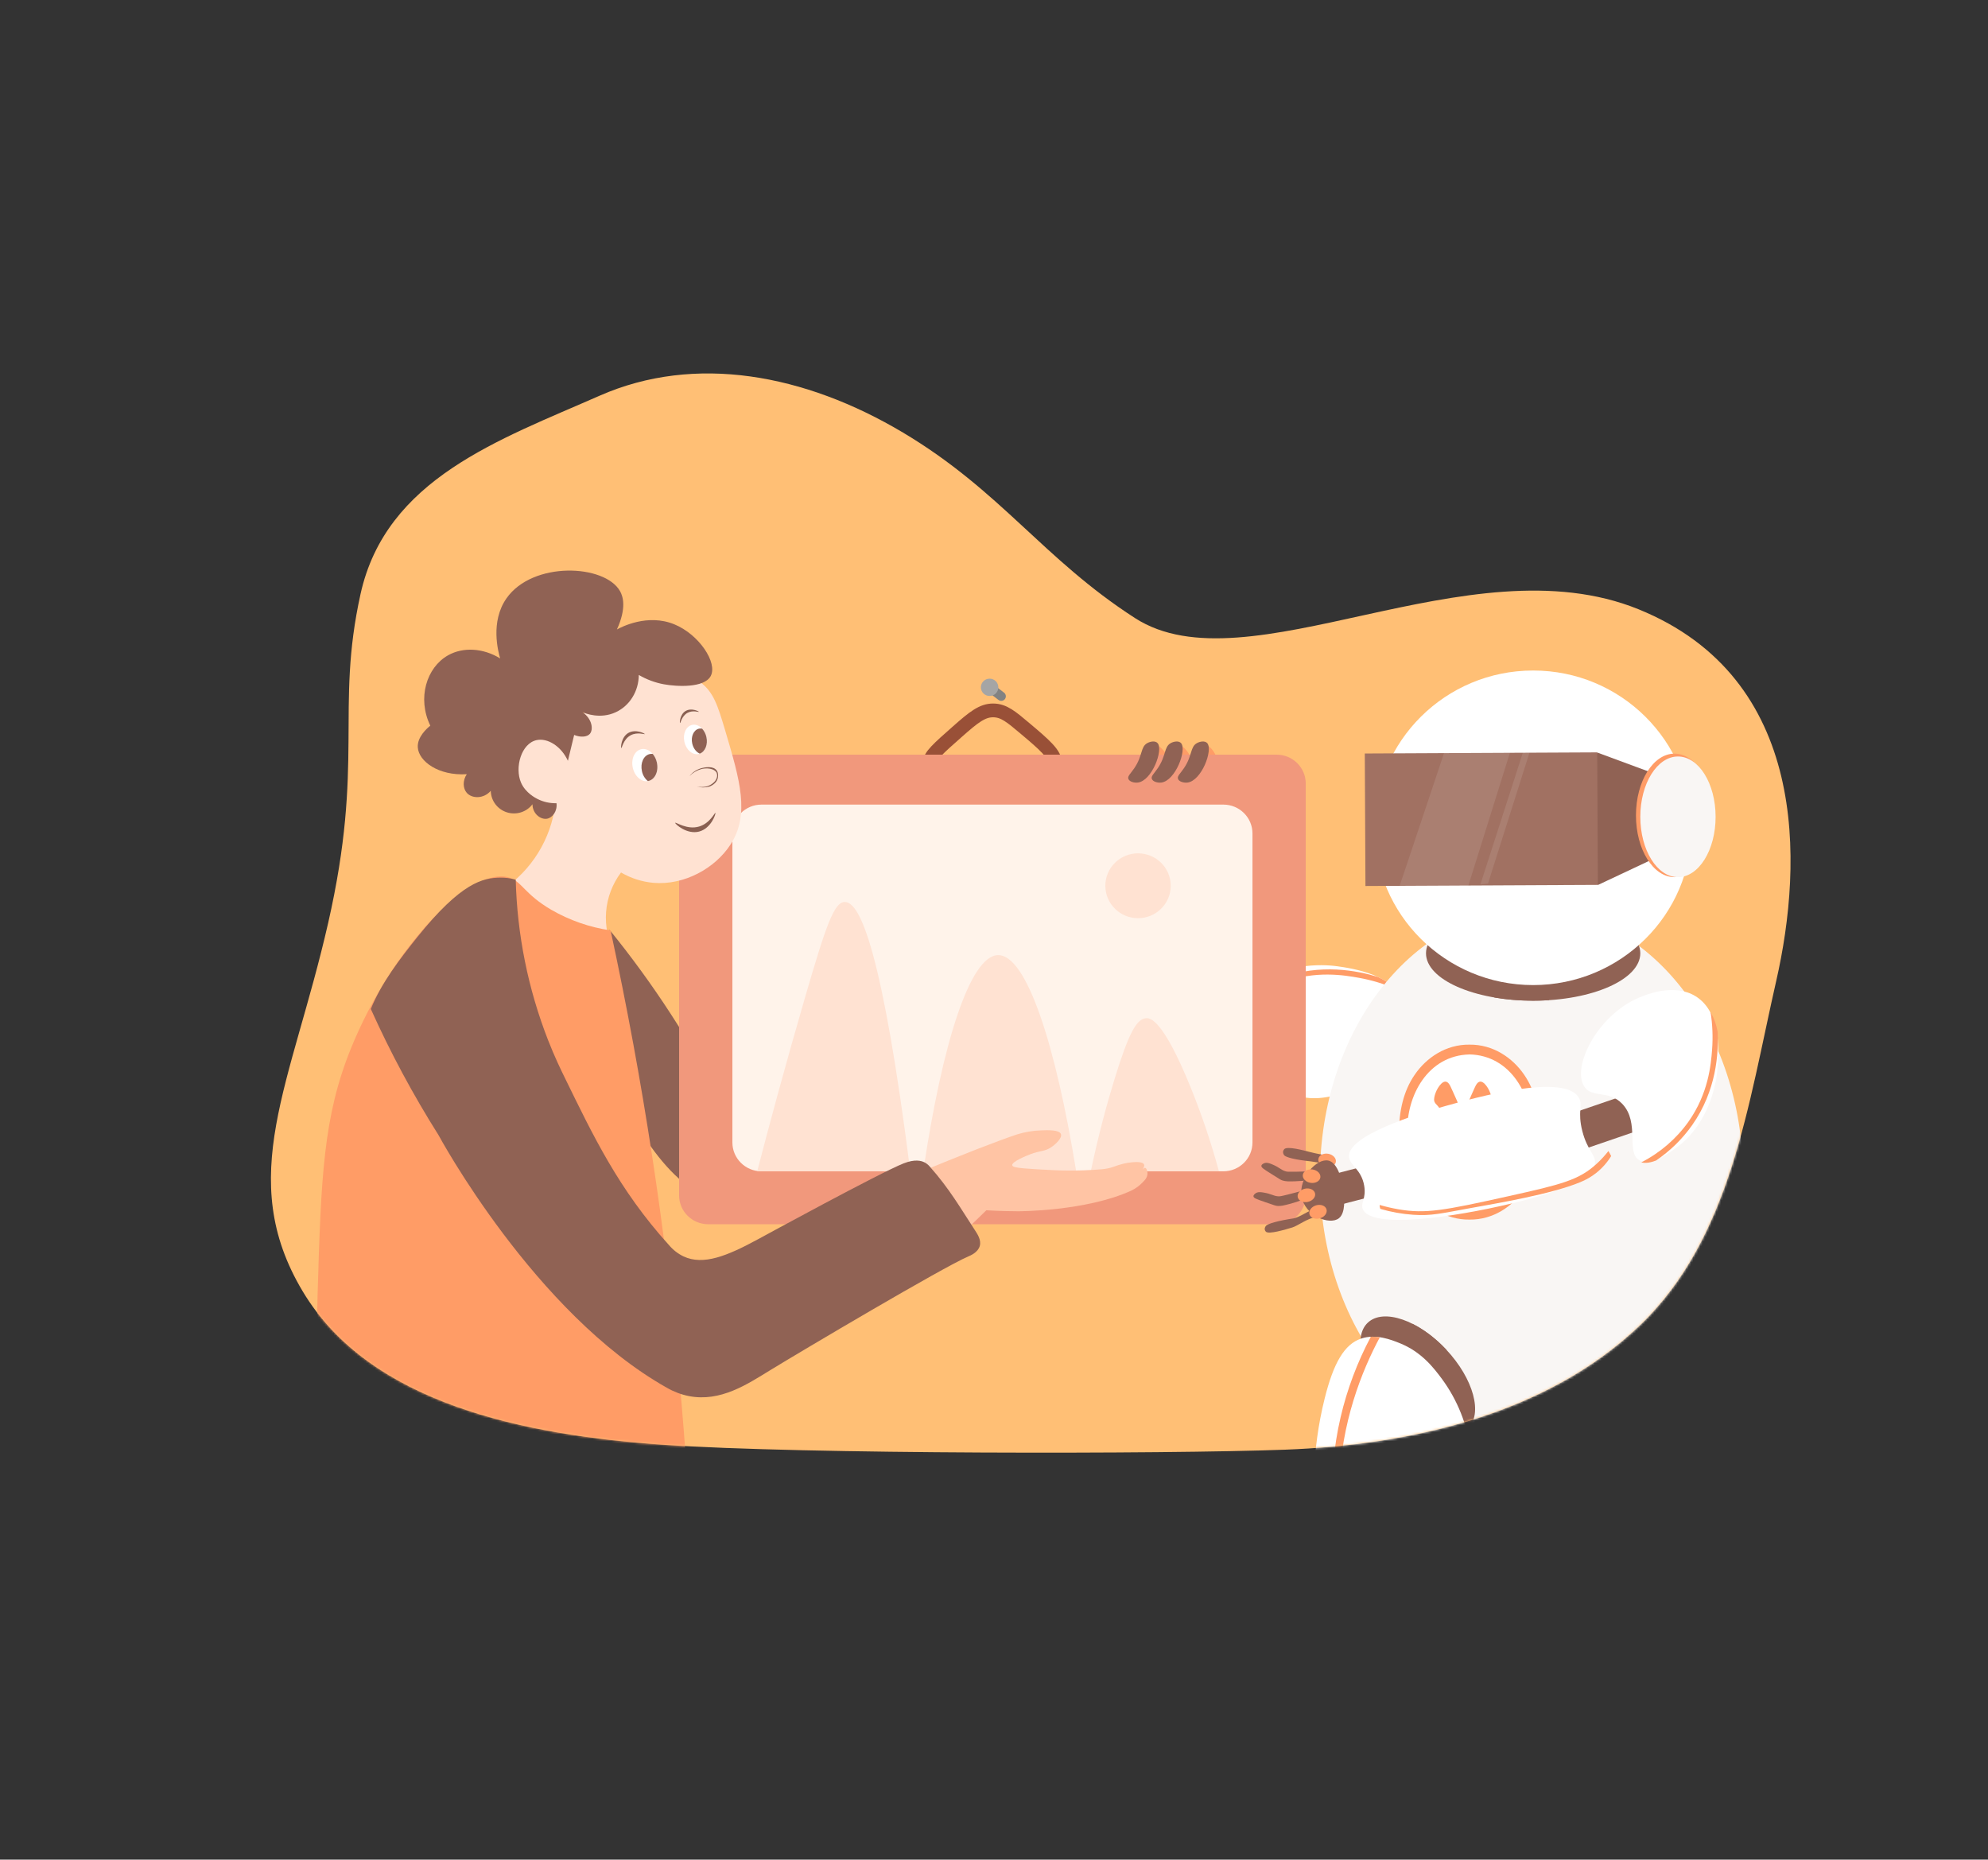 <svg width="867" height="811" viewBox="0 0 867 811" fill="none" xmlns="http://www.w3.org/2000/svg">
<rect x="0" y="0" width="867" height="811" fill="#333333" stroke="none"/>
<path fill-rule="evenodd" clip-rule="evenodd" d="M261.45 172.592C303.196 154.209 351.041 163.171 393.809 188.648C436.578 214.126 454.908 243.727 495.002 269.554C543.973 301.099 640.484 235.607 714.575 265.702C788.667 295.796 786.478 375.883 774.647 427.765C762.413 481.412 754.949 540.088 714.992 578.187C674.741 616.567 616.006 630.152 560.211 632.23C508.556 634.154 350.083 634.3 289.277 630.07C228.471 625.841 161.302 612.116 132.027 563.19C102.36 513.608 127.117 472.633 143.097 402.606C159.077 332.579 146.111 309.397 157.231 259.086C168.351 208.774 217.694 191.859 261.45 172.592Z" fill="#FFBF75"/>
<mask id="mask0" mask-type="alpha" maskUnits="userSpaceOnUse" x="118" y="162" width="663" height="472">
<path fill-rule="evenodd" clip-rule="evenodd" d="M261.45 172.592C303.196 154.209 351.041 163.171 393.809 188.648C436.578 214.126 454.908 243.727 495.002 269.554C543.973 301.099 640.484 235.607 714.575 265.702C788.667 295.796 786.478 375.883 774.647 427.765C762.413 481.412 754.949 540.088 714.992 578.187C674.741 616.567 616.006 630.152 560.211 632.23C508.556 634.154 350.083 634.3 289.277 630.07C228.471 625.841 161.302 612.116 132.027 563.19C102.36 513.608 127.117 472.633 143.097 402.606C159.077 332.579 146.111 309.397 157.231 259.086C168.351 208.774 217.694 191.859 261.45 172.592Z" fill="#FFBF75"/>
</mask>
<g mask="url(#mask0)">
<path d="M613.076 438.14C608.638 425.01 589.677 422.316 583.314 421.413C580.353 420.994 561.045 418.539 546.335 430.759C543.645 432.995 535.674 439.613 537.257 444.951C539.203 451.505 553.333 448.53 559.513 457.863C564.281 465.047 558.777 471.106 562.97 475.643C569.87 483.112 594.919 477.699 606.819 461.682C608.807 459 616.575 448.53 613.076 438.14Z" fill="white"/>
<path d="M608.694 431.275C606.421 429.102 603.786 427.336 600.906 426.054C592.022 423.306 575.912 420.075 558.457 426.453C551.483 429.024 545.033 432.822 539.42 437.666C538.019 439.579 537.004 441.64 537.042 443.604C543.207 436.792 550.944 431.564 559.591 428.367C573.784 423.18 586.146 425.261 592.758 426.457C598.24 427.447 603.588 429.063 608.694 431.275Z" fill="#FF9C66"/>
<path d="M667.924 630.601C718.887 630.601 760.201 578.155 760.201 513.46C760.201 448.765 718.887 396.319 667.924 396.319C616.962 396.319 575.648 448.765 575.648 513.46C575.648 578.155 616.962 630.601 667.924 630.601Z" fill="#F9F6F4"/>
<path d="M640.053 623.068C646.876 616.763 642.675 601.289 630.67 588.507C618.666 575.724 603.403 570.472 596.58 576.776C589.757 583.081 593.957 598.555 605.962 611.337C617.967 624.12 633.23 629.372 640.053 623.068Z" fill="#906254"/>
<path d="M630.675 588.537L630.87 588.751L623.716 623.916C621.355 622.979 619.089 621.822 616.947 620.463C614.355 617.483 611.994 614.315 609.882 610.983C609.683 610.673 609.497 610.366 609.303 610.056L615.966 577.324C620.899 579.779 626.03 583.589 630.675 588.537Z" fill="#906254"/>
<path d="M610.348 585.729C619.934 589.54 625.231 596.484 628.894 601.419C635.642 610.615 639.922 621.361 641.332 632.648C642.047 638.565 640.359 649.014 636.958 669.643C633.531 690.44 632.393 694.037 631.881 698.179C631.64 700.226 631.606 701.75 631.576 702.375C631.153 710.944 630.692 720.885 627.87 728.291C627.515 729.231 621.554 744.506 614.705 744.154C604.725 743.646 586.212 724.704 579.037 693.798C579.037 693.798 566.198 656.031 577.709 609.896C581.55 594.483 586.263 586.216 593.671 583.749C600.038 581.617 606.777 584.294 610.348 585.729Z" fill="white"/>
<path d="M668.633 436.411C694.441 436.411 715.363 427.156 715.363 415.74C715.363 404.324 694.441 395.069 668.633 395.069C642.824 395.069 621.902 404.324 621.902 415.74C621.902 427.156 642.824 436.411 668.633 436.411Z" fill="#906254"/>
<path fill-rule="evenodd" clip-rule="evenodd" d="M675.57 436.185C673.306 436.334 670.989 436.411 668.631 436.411C662.67 436.411 656.969 435.917 651.727 435.017V396.844H675.57V436.185Z" fill="#906254"/>
<path d="M668.631 429.605C706.822 429.605 737.783 398.894 737.783 361.011C737.783 323.128 706.822 292.418 668.631 292.418C630.439 292.418 599.479 323.128 599.479 361.011C599.479 398.894 630.439 429.605 668.631 429.605Z" fill="white"/>
<path d="M723.355 358.057L729.489 340.344L696.567 328.175C693.251 336.19 689.935 344.206 686.621 352.224L681.304 354.629C686.49 365.072 691.676 375.515 696.859 385.958L729.857 370.432L723.355 358.057Z" fill="#906254"/>
<path d="M696.572 328.118L595.21 328.609L595.495 386.396L696.857 385.905L696.572 328.118Z" fill="#A17162"/>
<path d="M730.285 382.538C739.57 382.538 747.097 370.479 747.097 355.602C747.097 340.726 739.57 328.666 730.285 328.666C721 328.666 713.473 340.726 713.473 355.602C713.473 370.479 721 382.538 730.285 382.538Z" fill="#FF9C66"/>
<path d="M669.763 493.729C669.637 502.302 667.902 510.703 662.995 517.648C658.24 524.476 650.337 529.847 640.818 529.738C631.304 529.847 623.401 524.476 618.642 517.648C613.76 510.703 612.021 502.302 611.898 493.729C612.021 485.152 613.76 476.751 618.642 469.81C623.401 462.978 631.304 457.607 640.818 457.716C650.337 457.607 658.24 462.978 662.995 469.81C667.906 476.751 669.641 485.152 669.763 493.729Z" fill="white"/>
<path d="M640.846 531.878C630.54 532.008 622.045 526.125 617.041 518.84C611.888 511.425 610.225 502.608 610.077 493.729C610.225 484.845 611.888 476.033 617.041 468.614C622.045 461.329 630.54 455.446 640.846 455.58C651.151 455.446 659.646 461.329 664.651 468.614C669.804 476.033 671.466 484.845 671.614 493.729C671.466 502.608 669.804 511.425 664.651 518.84C659.646 526.142 651.151 532.016 640.846 531.878ZM640.846 459.856C622.718 460.276 613.309 477.9 613.77 493.729C613.309 509.558 622.718 527.186 640.846 527.598C658.973 527.178 668.386 509.553 667.921 493.729C668.386 477.884 658.973 460.259 640.846 459.839V459.856Z" fill="#FF9C66"/>
<path d="M649.521 481.729C647.66 483.609 644.999 487.768 641.652 495.451C641.678 499.248 641.767 503.048 641.919 506.853C642.076 510.26 640.73 512.488 638.01 512.526C635.29 512.488 633.894 510.252 634.059 506.848C634.211 503.035 634.3 499.217 634.325 495.392C630.822 487.273 628.111 483.429 626.499 481.729C626.017 481.302 625.665 480.75 625.483 480.135C625.179 478.704 626.275 474.851 628.623 472.543C630.289 470.995 631.618 471.591 632.713 474.067C633.348 475.481 634.258 477.403 635.383 479.984C636.466 482.636 637.316 484.793 637.993 486.278C638.628 484.855 639.474 482.69 640.599 480.046C641.724 477.403 642.634 475.535 643.273 474.067C644.369 471.591 645.693 470.995 647.364 472.543C649.712 474.851 650.803 478.704 650.503 480.135C650.331 480.746 649.991 481.298 649.521 481.729Z" fill="#FF9C66"/>
<path d="M731.786 382.539C740.854 382.539 748.204 370.759 748.204 356.228C748.204 341.696 740.854 329.917 731.786 329.917C722.718 329.917 715.367 341.696 715.367 356.228C715.367 370.759 722.718 382.539 731.786 382.539Z" fill="#F9F6F4"/>
<path d="M611.101 743.272C607.401 736.798 604.05 730.133 601.062 723.306C594.293 707.847 582.942 681.905 584.009 648.137C584.893 620.295 593.878 597.924 601.777 583.178C600.472 582.985 599.151 582.919 597.834 582.981C591.94 594.068 587.511 605.861 584.656 618.071C572.235 671.448 593.861 718.334 607.34 741.321C608.525 742.093 609.785 742.747 611.101 743.272Z" fill="#FF9C66"/>
<path d="M725.55 742.236C729.249 735.761 732.6 729.097 735.589 722.27C742.358 706.811 753.708 680.869 752.638 647.101C751.758 619.258 742.772 596.888 734.87 582.142C736.174 581.949 737.495 581.883 738.812 581.945C744.704 593.032 749.133 604.826 751.991 617.034C764.411 670.412 742.781 717.298 729.302 740.285C728.119 741.057 726.862 741.71 725.55 742.236Z" fill="#FF9C66"/>
<path d="M515.591 340.378C512.82 338.46 514.377 335.342 511.361 329.941C510.066 327.617 508.822 326.492 509.33 325.493C509.88 324.411 512.105 324.201 513.658 324.591C519.712 326.123 523.033 338.791 520.067 341.016C518.946 341.863 516.826 341.238 515.591 340.378Z" fill="#FF9C66"/>
<path d="M526.772 339.53C524.395 337.655 525.926 334.801 523.494 329.694C522.444 327.491 521.378 326.408 521.89 325.498C522.432 324.512 524.428 324.386 525.782 324.797C531.104 326.417 533.478 338.297 530.736 340.269C529.704 341.02 527.847 340.365 526.772 339.53Z" fill="#FF9C66"/>
<path d="M505.371 340.814C502.693 338.767 504.398 335.716 501.648 330.193C500.464 327.81 499.275 326.627 499.833 325.653C500.43 324.6 502.664 324.491 504.195 324.956C510.169 326.765 512.889 339.576 509.822 341.658C508.65 342.455 506.564 341.729 505.371 340.814Z" fill="#FF9C66"/>
<path d="M405.713 332.476C405.15 329.996 409.283 326.345 417.558 319.048C424.674 312.753 428.439 309.757 433.211 309.816C437.793 309.87 440.949 312.535 447.172 317.789C455.129 324.503 460.807 329.304 459.863 332.896C457.334 342.514 407.82 341.779 405.713 332.476Z" stroke="#995037" stroke-width="6" stroke-miterlimit="10"/>
<path d="M265.781 405.444C275.317 417.178 284.219 429.404 292.45 442.072C308.559 466.882 312.338 478.404 324.76 481.752C327.534 482.499 333.212 483.507 355.531 475.138C370.435 469.552 384.845 462.746 398.611 454.79L416.561 480.734C409.946 485.938 404.202 489.825 400.15 492.435C374.892 508.673 352.393 515.52 332.453 521.431C325.58 523.466 322.098 524.484 319.631 524.484C294.219 524.484 275.526 488.238 268.346 472.595C267.491 450.211 266.636 427.828 265.781 405.444Z" fill="#906254"/>
<path d="M556.766 329.119H308.858C301.848 329.119 296.166 334.756 296.166 341.708V521.312C296.166 528.264 301.848 533.901 308.858 533.901H556.766C563.775 533.901 569.457 528.264 569.457 521.312V341.708C569.457 334.756 563.775 329.119 556.766 329.119Z" fill="#F1987C"/>
<path d="M580.5 507.887L571.726 506.494C565.338 505.84 560.756 504.782 560.033 503.779C559.701 503.346 559.532 502.812 559.555 502.269C559.622 501.874 559.793 501.503 560.05 501.194C561.285 499.7 568.481 501.694 571.261 502.399C574.462 503.211 577.712 503.823 580.991 504.232" fill="#906254"/>
<path d="M582.573 506.788C582.877 505.189 581.422 503.575 579.323 503.183C577.225 502.79 575.277 503.768 574.974 505.367C574.67 506.966 576.125 508.58 578.224 508.972C580.322 509.365 582.27 508.386 582.573 506.788Z" fill="#FF9C66"/>
<path d="M630.627 513.401L627.154 500.244L576.999 513.268L580.472 526.425L630.627 513.401Z" fill="#906254"/>
<path d="M583.951 531.269C586.912 528.882 586.257 522.487 585.969 519.759C585.872 518.827 584.548 507.325 579.331 506.146C574.297 505.005 566.301 513.624 567.634 521.756C569.017 530.195 579.86 534.534 583.951 531.269Z" fill="#906254"/>
<path d="M571.068 514.614C568.92 514.934 566.754 515.124 564.583 515.181C562.125 515.244 560.869 515.269 559.447 514.853C558.601 514.606 558.343 514.434 554.481 511.975C551.096 509.851 549.984 509.159 550.115 508.379C550.212 507.791 550.961 507.46 551.227 507.342C552.298 506.851 553.47 507.233 554.612 507.699C558.229 509.167 558.563 510.259 560.818 510.863C561.304 510.993 561.723 511.056 565.133 511.001C567.798 510.955 570.04 510.871 571.695 510.8" fill="#906254"/>
<path d="M575.83 513.526C576.084 511.919 574.579 510.35 572.47 510.023C570.36 509.695 568.444 510.732 568.19 512.34C567.936 513.947 569.441 515.516 571.551 515.843C573.66 516.171 575.577 515.134 575.83 513.526Z" fill="#FF9C66"/>
<path d="M568.494 523.07C566.476 523.868 564.41 524.542 562.309 525.088C559.927 525.705 558.709 526.011 557.232 525.927C556.357 525.877 556.056 525.751 551.733 524.249C547.968 522.94 546.707 522.52 546.656 521.731C546.614 521.135 547.287 520.64 547.502 520.472C548.429 519.751 549.66 519.855 550.887 520.053C554.745 520.669 555.316 521.651 557.656 521.731C558.155 521.731 558.578 521.731 561.886 520.892C564.471 520.246 566.637 519.658 568.232 519.213" fill="#906254"/>
<path d="M573.731 527.186C570.719 527.803 567.161 530.732 564.145 531.349C557.571 532.348 552.841 533.636 552.075 534.639C551.731 535.056 551.546 535.581 551.555 536.12C551.616 536.493 551.784 536.841 552.037 537.123C553.277 538.487 560.714 536.154 563.582 535.315C565.998 534.605 569.953 531.408 574.159 530.669" fill="#906254"/>
<path d="M570.383 524.154C572.468 523.697 573.872 522.039 573.518 520.45C573.164 518.862 571.187 517.944 569.102 518.401C567.017 518.857 565.613 520.515 565.966 522.104C566.32 523.693 568.297 524.61 570.383 524.154Z" fill="#FF9C66"/>
<path d="M575.662 531.31C577.707 530.7 578.981 528.942 578.509 527.384C578.037 525.826 575.996 525.058 573.951 525.668C571.906 526.278 570.631 528.036 571.103 529.594C571.576 531.152 573.617 531.92 575.662 531.31Z" fill="#FF9C66"/>
<path d="M735.182 485.944L729.764 470.388L673.428 489.695L678.846 505.251L735.182 485.944Z" fill="#906254"/>
<path d="M594.947 517.094C593.707 509.835 588.559 508.24 588.309 504.434C587.691 495.139 618.346 485.701 630.415 482.332C643.225 478.744 682.451 467.766 688.589 478.786C690.417 482.067 687.878 484.74 690.091 493.33C692.27 501.799 695.823 503.402 695.591 507.073C695.358 510.745 691.293 517.203 659.107 524.878C634.071 530.846 597.735 536.209 594.304 527.203C593.314 524.589 595.903 522.705 594.947 517.094Z" fill="white"/>
<path d="M739.568 434.527C751.379 441.913 749.531 460.826 748.909 467.17C748.621 470.108 746.451 489.31 731.005 500.594C728.175 502.659 719.803 508.773 714.954 505.982C708.994 502.558 715.246 489.663 707.572 481.48C701.649 475.185 694.428 479.05 690.976 473.927C685.294 465.534 696.526 442.655 715.031 434.976C718.14 433.692 730.218 428.686 739.568 434.527Z" fill="white"/>
<path d="M745.988 441.274C747.533 444.011 748.588 446.992 749.105 450.087C749.528 459.319 748.602 475.584 737.954 490.716C733.68 496.754 728.341 501.977 722.195 506.133C719.974 506.972 717.706 507.442 715.803 506.909C724.014 502.726 731.08 496.631 736.397 489.146C745.053 476.843 746.157 464.455 746.669 457.804C747.087 452.286 746.859 446.739 745.988 441.274Z" fill="#FF9C66"/>
<path d="M702.652 504.178C700.893 507.036 698.638 509.563 695.993 511.643C693.929 513.247 691.651 514.559 689.224 515.542C676.495 520.825 653.362 524.685 641.453 526.838C628.466 529.184 624.256 530.317 616.345 529.776C611.487 529.439 606.68 528.581 602.008 527.216C601.978 527.153 601.944 527.086 601.919 527.019C601.736 526.531 601.661 526.01 601.699 525.491C604.386 526.273 607.115 526.904 609.872 527.384C621.718 529.44 629.714 527.925 657.99 521.643C681.123 516.498 688.64 514.648 696.446 507.434C698.26 505.752 699.935 503.927 701.455 501.979C701.893 502.69 702.292 503.424 702.652 504.178Z" fill="#FF9C66"/>
<path d="M533.532 350.894H332.1C325.09 350.894 319.408 356.53 319.408 363.483V498.232C319.408 505.184 325.09 510.821 332.1 510.821H533.532C540.541 510.821 546.223 505.184 546.223 498.232V363.483C546.223 356.53 540.541 350.894 533.532 350.894Z" fill="#FFF3EA"/>
<path d="M268.11 415.677C265.157 410.16 263.846 403.924 264.329 397.696C264.812 391.468 267.069 385.504 270.839 380.5C275.144 383.016 279.956 384.557 284.932 385.012C298.497 386.167 311.929 378.602 318.581 368.326C327.12 355.13 322.683 340.235 316.309 318.711C312.98 307.52 311.18 301.792 305.395 297.513C294.379 289.374 277.757 293.011 267.654 298.866C250.555 308.776 247.575 327.726 247.191 330.437C243.944 324.806 238.539 321.448 234.005 322.298C227.215 323.605 223.446 334.197 226.733 341.695C229.143 347.205 235.262 350.796 242.19 350.715C241.254 358.238 238.699 365.475 234.698 371.934C230.697 378.393 225.343 383.923 218.999 388.151L268.11 415.677Z" fill="#FFE2D2"/>
<path d="M254.032 310.587C255.088 311.05 261.694 313.802 268.582 310.587C274.649 307.759 278.552 301.43 278.587 294.349C281.959 296.326 285.652 297.703 289.501 298.419C295.173 299.462 307.143 300.108 309.959 294.812C313.036 289.023 304.892 276.681 294.06 272.261C282.383 267.499 271.013 273.451 269.053 274.514C273.361 265.017 271.669 260.052 270.418 257.828C263.802 246.057 232.276 244.602 220.855 260.988C213.793 271.121 217.224 284.058 218.127 287.146C210.89 282.684 202.074 282.018 195.392 285.793C186.017 291.083 181.862 304.513 187.663 316.463C186.206 317.643 181.909 321.413 182.206 325.935C182.601 331.989 191.176 338.399 203.577 337.636C201.725 340.383 201.843 343.796 203.577 345.775C205.854 348.344 210.972 348.456 214.034 344.87C214.067 346.96 214.757 348.988 216.009 350.67C217.261 352.353 219.012 353.604 221.016 354.251C223.021 354.897 225.179 354.906 227.189 354.275C229.199 353.645 230.96 352.407 232.225 350.735C232.225 354.881 235.815 357.557 238.59 357.048C240.985 356.611 243.134 353.716 242.693 350.282C239.849 350.372 237.027 349.753 234.487 348.481C233.559 348.013 229.133 345.775 227.209 341.263C224.409 334.685 227.322 324.211 234.03 322.771C238.744 321.754 244.718 325.34 247.672 331.791C248.578 328.029 249.488 324.272 250.401 320.517C253.114 321.637 255.96 321.474 257.222 320.065C258.878 318.182 258.268 313.517 254.032 310.587Z" fill="#906254"/>
<path d="M282.77 340.611C285.668 339.973 287.322 336.35 286.465 332.518C285.608 328.687 282.564 326.097 279.666 326.735C276.768 327.373 275.114 330.996 275.971 334.828C276.828 338.66 279.872 341.249 282.77 340.611Z" fill="white"/>
<path d="M286.469 332.508C286.176 331.15 285.564 329.879 284.684 328.799C284.245 328.74 283.799 328.757 283.366 328.85C280.694 329.435 279.171 332.777 279.96 336.313C280.299 338 281.203 339.523 282.525 340.637L282.766 340.601C285.674 339.96 287.325 336.338 286.469 332.508Z" fill="#906254"/>
<path d="M304.692 328.828C307.341 328.245 308.853 324.93 308.068 321.425C307.284 317.92 304.501 315.551 301.852 316.134C299.203 316.717 297.691 320.031 298.475 323.536C299.259 327.042 302.043 329.411 304.692 328.828Z" fill="white"/>
<path d="M308.078 321.423C307.787 320.067 307.143 318.809 306.212 317.775C305.765 317.684 305.304 317.684 304.858 317.775C302.534 318.284 301.211 321.194 301.898 324.267C302.37 326.373 303.668 328.016 305.186 328.672C307.53 327.817 308.812 324.699 308.078 321.423Z" fill="#906254"/>
<path d="M281.211 320.146C281.247 319.892 277.201 317.811 274.031 319.637C270.862 321.464 270.667 326.144 270.954 326.251C271.241 326.358 271.836 322.369 275.057 320.655C277.96 319.108 281.175 320.365 281.211 320.146Z" fill="#895F51"/>
<path d="M311.987 354.52C312.295 354.749 310.221 361.259 304.872 362.66C299.523 364.061 294.289 359.278 294.476 358.838C294.662 358.399 299.613 362.023 304.872 360.462C309.636 359.067 311.711 354.322 311.987 354.52Z" fill="#895F51"/>
<path d="M304.803 310.45C304.833 310.252 301.587 308.578 299.043 310.043C296.499 311.508 296.345 315.262 296.576 315.349C296.807 315.435 297.284 312.236 299.864 310.862C302.192 309.621 304.772 310.628 304.803 310.45Z" fill="#895F51"/>
<path d="M300.699 338.46C302.111 336.665 304.103 335.407 306.341 334.899C307.243 334.695 310.895 333.881 312.495 335.916C313.551 337.275 313.1 339.126 313.008 339.477C312.392 341.751 310.192 342.703 309.418 343.038C307.57 343.531 305.624 343.531 303.776 343.038C305.133 343.278 306.522 343.278 307.879 343.038C309.014 342.784 310.07 342.261 310.956 341.512C311.645 340.984 312.177 340.281 312.495 339.477C312.669 339.076 312.759 338.643 312.759 338.205C312.759 337.768 312.669 337.335 312.495 336.934C312.254 336.508 311.899 336.156 311.469 335.916C309.213 334.538 305.971 335.367 305.828 335.408C303.875 335.954 302.105 337.008 300.699 338.46Z" fill="#895F51"/>
<path d="M402.641 510.821H469.339C460.387 455.538 447.725 416.466 435.33 416.542C423.023 416.617 410.89 455.257 402.641 510.821Z" fill="#FFE2D2"/>
<path d="M222.182 382.753C227.649 384.534 228.751 389.931 240.368 396.733C248.347 401.355 257.146 404.418 266.287 405.757C269.823 422.107 273.158 438.795 276.293 455.82C287.979 519.5 295.873 583.808 299.936 648.409L139.878 647.509C138.663 628.178 137.493 599.435 138.514 564.517C140.022 513.178 141.022 486.902 153.069 457.178C170.865 413.246 205.375 377.285 222.182 382.753Z" fill="#FF9C66"/>
<path d="M331.284 510.821H396.992C384.859 415.593 375.294 393.298 368.398 393.361C363.77 393.407 360.221 403.537 350.973 435.396C342.812 463.511 335.929 488.87 330.243 510.77C330.582 510.8 330.929 510.821 331.284 510.821Z" fill="#FFE2D2"/>
<path d="M519.289 474.287C507.253 444.652 501.703 443.922 499.884 444.04C495.746 444.304 492.324 450.217 486.02 470.749C482.75 481.408 479.061 494.866 475.715 510.82H531.6C528.237 498.409 524.126 486.21 519.289 474.287Z" fill="#FFE2D2"/>
<path d="M499.423 509.322C498.93 509.223 498.598 509.877 497.463 510.793C496.717 511.396 495.892 511.892 495.011 512.27C495.748 512.1 496.443 511.78 497.052 511.331C497.662 510.881 498.173 510.311 498.554 509.655C498.83 509.1 499.185 508.434 498.93 507.851C498.327 506.442 494.734 506.786 493.571 506.897C492.379 507.004 491.197 507.201 490.034 507.485C488.489 507.851 486.97 508.322 485.489 508.895C482.594 509.961 479.306 510.1 472.724 510.383C470.122 510.494 468.185 510.505 466.59 510.499C462.007 510.499 457.883 510.266 452.308 509.944C443.318 509.428 441.591 508.995 441.453 508.201C441.176 506.597 447.609 504.06 449.269 503.411C453.764 501.662 455.469 502.301 458.392 500.363C460.451 498.992 463.308 496.278 462.682 494.585C461.974 492.67 457.069 492.853 454.047 492.964C450.511 493.078 447.005 493.663 443.623 494.702C436.033 497.216 419.52 503.522 398.025 512.559V518.664L402.089 518.559C406.96 525.997 411.83 533.437 416.697 540.879L430.16 527.812C436.161 528.167 440.999 528.24 444.06 528.245C444.06 528.245 473.682 528.323 493.544 519.158C495.343 518.274 496.97 517.075 498.349 515.617C499.655 514.34 500.259 513.397 500.403 512.287C500.563 510.982 500.109 509.461 499.423 509.322Z" fill="#FFC4A4"/>
<path d="M239.006 453.567C241.945 461.055 244.556 466.412 246.376 470.13C258.541 494.981 269.773 518.763 291.754 542.993C293.503 545.078 295.679 546.769 298.139 547.953C306.729 551.921 316.997 547.851 330.88 540.287C332.664 539.315 383.935 511.346 394.084 507.363C399.044 505.414 401.777 506.208 403.177 506.91C404.047 507.357 404.82 507.971 405.449 508.716C414.07 518.381 419.117 527.253 425.004 536.227C426.317 538.231 428.056 540.806 427.276 543.446C426.446 546.244 423.204 547.556 422.276 547.953C411.183 552.694 349.63 589.159 335.88 597.568C325.987 603.637 314.217 611.547 300.416 608.841C297.055 608.167 293.828 606.949 290.867 605.234C233.109 572.794 191.264 495.057 191.264 495.057C180.138 477.42 170.265 459.035 161.719 440.035C166.268 428.738 174.489 418.058 182 408.676C201.191 384.766 210.599 382.881 218.102 382.738C220.408 382.705 222.706 383.009 224.923 383.639C225.529 407.578 230.293 431.234 239.006 453.567Z" fill="#906254"/>
<path d="M496.316 400.432C504.19 400.432 510.573 394.1 510.573 386.29C510.573 378.48 504.19 372.148 496.316 372.148C488.443 372.148 482.06 378.48 482.06 386.29C482.06 394.1 488.443 400.432 496.316 400.432Z" fill="#FFE2D2"/>
<path d="M510.574 324.083C507.574 325.762 508.666 329.488 504.939 334.994C503.331 337.369 501.952 338.418 502.311 339.61C502.701 340.894 504.85 341.477 506.445 341.288C512.621 340.542 517.685 327.021 515.083 324.083C514.081 322.963 511.915 323.328 510.574 324.083Z" fill="#906254"/>
<path d="M521.989 324.083C518.985 325.762 520.077 329.488 516.354 334.994C514.746 337.369 513.363 338.418 513.722 339.61C514.112 340.894 516.261 341.477 517.856 341.288C524.036 340.542 529.1 327.021 526.494 324.083C525.504 322.963 523.33 323.328 521.989 324.083Z" fill="#906254"/>
<path d="M500.338 324.083C497.339 325.762 498.43 329.488 494.703 334.994C493.1 337.369 491.716 338.418 492.076 339.61C492.465 340.894 494.614 341.477 496.209 341.288C502.386 340.542 507.45 327.021 504.848 324.083C503.854 322.963 501.679 323.328 500.338 324.083Z" fill="#906254"/>
<path d="M431.587 299.744L436.664 303.66" stroke="#828282" stroke-width="4" stroke-miterlimit="10" stroke-linecap="round"/>
<path d="M431.586 303.521C433.689 303.521 435.393 301.831 435.393 299.745C435.393 297.659 433.689 295.968 431.586 295.968C429.483 295.968 427.778 297.659 427.778 299.745C427.778 301.831 429.483 303.521 431.586 303.521Z" fill="#A5A5A5"/>
<path d="M630.972 324.845L659.727 324.365L640.203 386.756L610.318 386.612L630.972 324.845Z" fill="white" fill-opacity="0.1"/>
<path d="M666.253 321.69L669.47 320.526L648.941 385.314L645.624 385.731L666.253 321.69Z" fill="white" fill-opacity="0.1"/>
</g>
</svg>
